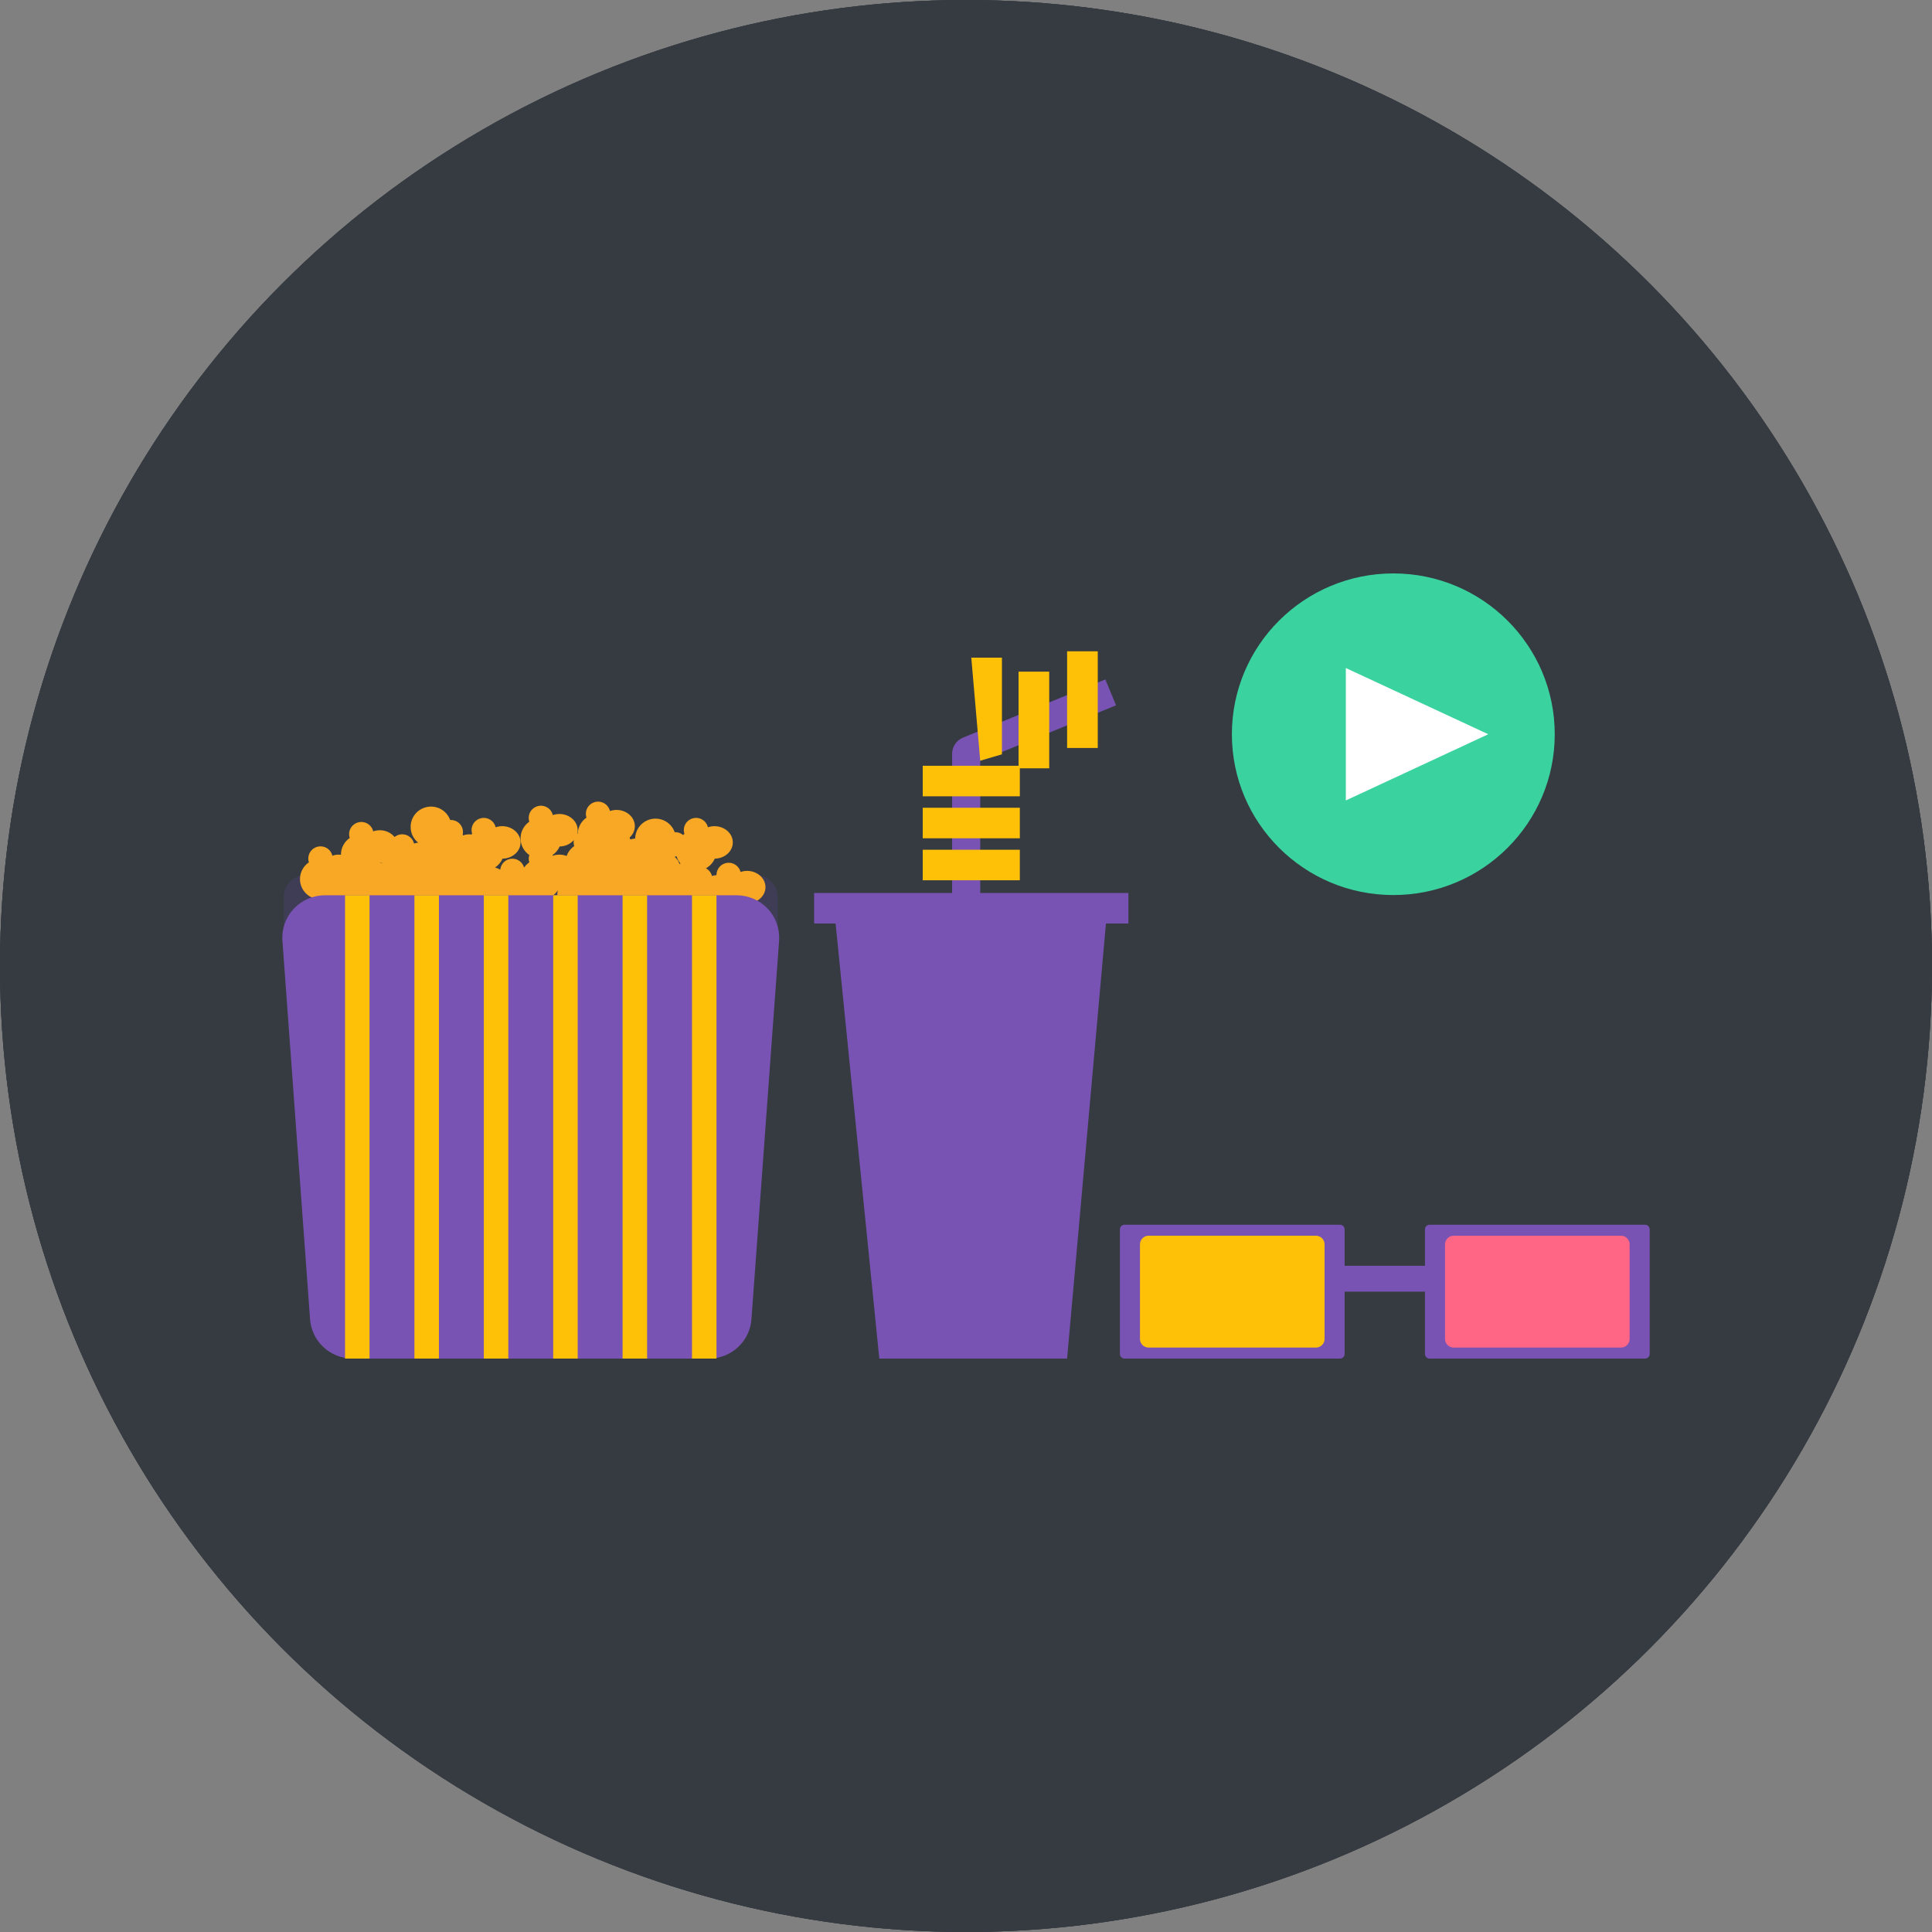 <svg width="219" height="219" viewBox="0 0 219 219" fill="none" xmlns="http://www.w3.org/2000/svg">
<rect x="0" y="0" width="219" height="219" fill="#808080" stroke="none"/>
<circle cx="109.5" cy="109.5" r="109.5" fill="#353B41"/>
<circle cx="109.5" cy="109.5" r="109.5" fill="#353B41"/>
<circle cx="109.5" cy="109.5" r="109.5" fill="#353B41"/>
<g clip-path="url(#clip0_36_2)">
<path d="M34.673 99.178H85.654C86.318 99.178 86.954 99.441 87.423 99.908C87.893 100.376 88.156 101.009 88.156 101.67V105.628H32.171V101.67C32.171 101.009 32.434 100.376 32.904 99.908C33.373 99.441 34.01 99.178 34.673 99.178Z" fill="#3F3D56"/>
<path d="M84.686 98.718C84.434 98.719 84.184 98.761 83.946 98.843C83.865 98.516 83.665 98.23 83.386 98.039C83.108 97.848 82.768 97.766 82.432 97.807C82.096 97.848 81.787 98.01 81.563 98.263C81.339 98.516 81.215 98.841 81.216 99.178C81.216 99.185 81.218 99.192 81.218 99.199C81.044 99.215 80.873 99.25 80.707 99.304C80.66 99.118 80.575 98.944 80.457 98.792C80.339 98.641 80.191 98.515 80.021 98.424C80.466 98.179 80.818 97.796 81.022 97.332C82.155 97.314 83.067 96.499 83.067 95.493C83.067 94.475 82.135 93.65 80.985 93.65C80.733 93.651 80.483 93.694 80.245 93.776C80.202 93.595 80.123 93.424 80.012 93.274C79.901 93.124 79.761 92.998 79.6 92.904C79.439 92.809 79.26 92.748 79.075 92.724C78.89 92.701 78.701 92.714 78.522 92.765C78.342 92.816 78.174 92.902 78.028 93.019C77.883 93.136 77.763 93.281 77.675 93.445C77.588 93.61 77.535 93.79 77.519 93.976C77.504 94.161 77.526 94.348 77.585 94.524C77.529 94.563 77.478 94.606 77.426 94.649C77.164 94.424 76.825 94.312 76.48 94.335C76.302 93.826 75.95 93.396 75.486 93.12C75.021 92.844 74.474 92.739 73.939 92.824C73.405 92.909 72.918 93.179 72.563 93.586C72.209 93.993 72.009 94.511 72 95.049C71.814 95.064 71.631 95.1 71.454 95.158C71.434 95.08 71.407 95.004 71.374 94.93C71.556 94.77 71.703 94.573 71.805 94.353C71.906 94.132 71.96 93.893 71.962 93.65C71.962 92.633 71.03 91.808 69.88 91.808C69.628 91.809 69.378 91.851 69.14 91.933C69.097 91.752 69.018 91.581 68.907 91.431C68.797 91.281 68.657 91.155 68.496 91.061C68.335 90.966 68.156 90.906 67.971 90.882C67.785 90.858 67.597 90.872 67.417 90.922C67.237 90.973 67.069 91.059 66.924 91.176C66.778 91.293 66.658 91.438 66.571 91.603C66.483 91.767 66.43 91.947 66.415 92.133C66.399 92.318 66.421 92.505 66.48 92.682C66.189 92.883 65.948 93.149 65.776 93.458C65.605 93.767 65.507 94.111 65.491 94.464C65.472 94.481 65.449 94.496 65.431 94.514C65.465 94.382 65.483 94.247 65.484 94.111C65.484 93.093 64.552 92.268 63.402 92.268C63.151 92.269 62.901 92.312 62.663 92.394C62.62 92.213 62.541 92.042 62.43 91.892C62.319 91.742 62.179 91.616 62.018 91.522C61.857 91.427 61.678 91.366 61.493 91.342C61.307 91.319 61.119 91.332 60.939 91.383C60.759 91.433 60.592 91.52 60.446 91.637C60.301 91.754 60.181 91.899 60.093 92.063C60.006 92.228 59.953 92.408 59.937 92.594C59.921 92.779 59.944 92.966 60.002 93.142C59.695 93.354 59.444 93.636 59.271 93.965C59.097 94.294 59.007 94.661 59.007 95.032C59.007 95.404 59.097 95.77 59.271 96.1C59.444 96.429 59.695 96.711 60.002 96.922C59.909 97.19 59.909 97.481 60.002 97.749C59.771 97.91 59.57 98.112 59.41 98.344C59.325 98.035 59.133 97.765 58.868 97.582C58.604 97.398 58.283 97.313 57.962 97.341C57.641 97.368 57.339 97.507 57.11 97.733C56.881 97.959 56.739 98.257 56.708 98.577C56.522 98.469 56.322 98.388 56.113 98.338C56.488 98.091 56.783 97.742 56.963 97.332C58.095 97.314 59.007 96.499 59.007 95.493C59.007 94.475 58.075 93.65 56.925 93.65C56.673 93.651 56.423 93.694 56.185 93.776C56.142 93.595 56.063 93.424 55.952 93.274C55.841 93.124 55.701 92.998 55.54 92.904C55.379 92.809 55.2 92.748 55.015 92.724C54.83 92.701 54.641 92.714 54.462 92.765C54.282 92.816 54.114 92.902 53.969 93.019C53.823 93.136 53.703 93.281 53.615 93.445C53.528 93.61 53.475 93.79 53.459 93.976C53.444 94.161 53.466 94.348 53.525 94.524C53.495 94.545 53.468 94.569 53.44 94.591C53.367 94.584 53.297 94.572 53.223 94.572C52.971 94.573 52.721 94.615 52.483 94.697C52.474 94.662 52.46 94.63 52.449 94.597C52.494 94.391 52.49 94.179 52.438 93.975C52.387 93.772 52.288 93.583 52.151 93.424C52.014 93.264 51.841 93.139 51.647 93.057C51.453 92.976 51.242 92.94 51.032 92.953C50.911 92.619 50.715 92.317 50.458 92.071C50.201 91.825 49.89 91.642 49.55 91.535C49.21 91.429 48.85 91.402 48.498 91.457C48.145 91.513 47.811 91.648 47.52 91.853C47.229 92.059 46.99 92.328 46.821 92.641C46.652 92.953 46.558 93.301 46.547 93.655C46.535 94.01 46.606 94.363 46.754 94.686C46.902 95.009 47.123 95.293 47.4 95.517C47.24 95.535 47.083 95.569 46.931 95.618C46.876 95.394 46.765 95.187 46.609 95.016C46.452 94.846 46.254 94.718 46.034 94.644C45.814 94.57 45.579 94.552 45.351 94.593C45.122 94.634 44.908 94.732 44.728 94.877C44.522 94.634 44.264 94.438 43.972 94.306C43.681 94.173 43.364 94.107 43.044 94.111C42.792 94.112 42.542 94.154 42.304 94.236C42.261 94.055 42.182 93.885 42.071 93.735C41.961 93.585 41.821 93.459 41.659 93.364C41.498 93.27 41.32 93.209 41.134 93.185C40.949 93.161 40.761 93.175 40.581 93.226C40.401 93.276 40.233 93.363 40.088 93.48C39.942 93.597 39.822 93.742 39.735 93.906C39.647 94.07 39.594 94.251 39.578 94.436C39.563 94.622 39.585 94.808 39.644 94.985C39.337 95.197 39.086 95.479 38.913 95.808C38.739 96.137 38.648 96.503 38.648 96.875C38.648 96.882 38.651 96.889 38.651 96.896C38.322 96.846 37.987 96.882 37.677 97.001C37.634 96.819 37.555 96.649 37.444 96.499C37.334 96.349 37.194 96.223 37.032 96.129C36.871 96.034 36.693 95.973 36.508 95.949C36.322 95.925 36.134 95.939 35.954 95.99C35.774 96.04 35.606 96.127 35.461 96.244C35.316 96.361 35.195 96.506 35.108 96.67C35.02 96.835 34.967 97.015 34.952 97.2C34.936 97.386 34.958 97.573 35.017 97.749C34.571 98.05 34.245 98.497 34.095 99.012C33.946 99.528 33.982 100.079 34.199 100.571C34.415 101.062 34.798 101.462 35.28 101.702C35.762 101.941 36.314 102.005 36.838 101.881C36.922 102.362 37.157 102.804 37.509 103.142C37.862 103.481 38.314 103.699 38.799 103.764C39.285 103.83 39.779 103.74 40.209 103.507C40.64 103.275 40.985 102.912 41.194 102.471C41.383 102.87 41.684 103.206 42.061 103.439C42.438 103.672 42.874 103.793 43.318 103.785C43.761 103.778 44.193 103.643 44.561 103.397C44.93 103.152 45.219 102.805 45.395 102.4C45.668 102.396 45.938 102.344 46.192 102.246C46.345 102.683 46.627 103.063 47 103.337C47.374 103.612 47.822 103.767 48.286 103.784C48.75 103.801 49.208 103.677 49.6 103.43C49.993 103.183 50.301 102.824 50.485 102.4C50.822 102.393 51.154 102.312 51.455 102.161C51.666 102.532 51.978 102.838 52.354 103.043C52.73 103.248 53.156 103.344 53.584 103.321C54.012 103.298 54.425 103.157 54.777 102.913C55.129 102.668 55.405 102.331 55.575 101.939C55.699 101.936 55.822 101.923 55.944 101.901C56.118 102.319 56.411 102.677 56.787 102.93C57.163 103.183 57.606 103.32 58.06 103.325C58.514 103.329 58.96 103.2 59.34 102.953C59.721 102.707 60.021 102.354 60.201 101.939C60.383 101.934 60.564 101.908 60.739 101.86C61.204 101.989 61.698 101.966 62.149 101.795C62.6 101.624 62.984 101.313 63.244 100.908C63.099 101.469 63.171 102.064 63.447 102.574C63.723 103.084 64.181 103.472 64.732 103.66C65.282 103.849 65.883 103.824 66.416 103.59C66.948 103.356 67.373 102.931 67.605 102.4C67.942 102.393 68.273 102.312 68.575 102.161C68.786 102.532 69.097 102.838 69.473 103.043C69.849 103.248 70.275 103.344 70.704 103.321C71.132 103.298 71.545 103.157 71.897 102.913C72.248 102.668 72.524 102.331 72.694 101.939C73.031 101.933 73.363 101.851 73.665 101.7C73.827 101.989 74.051 102.239 74.321 102.433C74.59 102.626 74.899 102.759 75.225 102.822C75.552 102.885 75.888 102.877 76.211 102.797C76.534 102.718 76.835 102.569 77.094 102.362C77.175 102.803 77.383 103.21 77.693 103.535C78.003 103.859 78.402 104.086 78.841 104.187C79.279 104.288 79.737 104.259 80.159 104.104C80.581 103.949 80.948 103.674 81.215 103.313C81.493 103.525 81.815 103.671 82.158 103.74C82.501 103.809 82.855 103.799 83.194 103.711C83.532 103.623 83.846 103.459 84.111 103.232C84.376 103.005 84.586 102.72 84.724 102.4C85.856 102.382 86.768 101.567 86.768 100.561C86.768 99.543 85.836 98.718 84.686 98.718ZM43.332 97.767C43.329 97.778 43.328 97.79 43.325 97.801C43.308 97.8 43.292 97.796 43.275 97.796C43.206 97.798 43.137 97.805 43.069 97.817C43.073 97.809 43.078 97.802 43.082 97.793C43.166 97.789 43.249 97.78 43.332 97.767ZM62.663 97.001C62.656 96.974 62.644 96.949 62.636 96.923C62.989 96.679 63.268 96.342 63.44 95.95C63.745 95.949 64.045 95.883 64.322 95.758C64.599 95.633 64.847 95.452 65.049 95.225C65.031 95.313 65.022 95.403 65.022 95.493C65.024 95.634 65.047 95.773 65.092 95.906C64.695 96.182 64.394 96.575 64.232 97.029C63.729 96.834 63.172 96.824 62.663 97.001V97.001ZM76.52 97.172C76.519 97.144 76.523 97.115 76.521 97.087C76.58 97.087 76.639 97.083 76.697 97.075C76.787 97.373 76.937 97.65 77.138 97.888C77.094 97.9 77.048 97.908 77.006 97.922C76.931 97.626 76.76 97.362 76.52 97.172Z" fill="#F9A825"/>
<path d="M36.832 101.482C36.175 101.482 35.526 101.615 34.923 101.873C34.32 102.131 33.776 102.509 33.325 102.983C32.873 103.458 32.524 104.018 32.297 104.632C32.071 105.245 31.972 105.898 32.007 106.55L35.14 149.447C35.206 150.677 35.743 151.834 36.641 152.681C37.538 153.528 38.728 154 39.965 154H80.362C81.599 154 82.789 153.528 83.686 152.681C84.584 151.834 85.121 150.677 85.187 149.447L88.32 106.55C88.355 105.898 88.257 105.245 88.03 104.632C87.804 104.018 87.454 103.458 87.002 102.983C86.551 102.509 86.007 102.131 85.404 101.873C84.801 101.615 84.152 101.482 83.496 101.482H36.832Z" fill="#7953B3"/>
<path d="M41.887 101.482H39.111V154H41.887V101.482Z" fill="#FFC107"/>
<path d="M49.753 101.482H46.977V154H49.753V101.482Z" fill="#FFC107"/>
<path d="M57.619 101.482H54.843V154H57.619V101.482Z" fill="#FFC107"/>
<path d="M65.484 101.482H62.708V154H65.484V101.482Z" fill="#FFC107"/>
<path d="M73.35 101.482H70.574V154H73.35V101.482Z" fill="#FFC107"/>
<path d="M81.216 101.482H78.44V154H81.216V101.482Z" fill="#FFC107"/>
<path d="M126.508 79.951L125.298 77.017L109.162 83.613C108.796 83.762 108.484 84.016 108.264 84.343C108.044 84.67 107.927 85.054 107.927 85.448V102.806H111.114V86.248L126.508 79.951Z" fill="#7953B3"/>
<path d="M124.435 73.827H120.96V84.785H124.435V73.827Z" fill="#FFC107"/>
<path d="M118.933 76.134H115.458V87.092H118.933V76.134Z" fill="#FFC107"/>
<path d="M113.573 85.506L111.112 86.227L110.099 74.548H113.573V85.506Z" fill="#FFC107"/>
<path d="M115.601 86.804H104.595V90.264H115.601V86.804Z" fill="#FFC107"/>
<path d="M115.602 91.563H104.596V95.023H115.602V91.563Z" fill="#FFC107"/>
<path d="M115.601 96.322H104.595V99.782H115.601V96.322Z" fill="#FFC107"/>
<path d="M120.96 154H99.672L94.457 102.089H125.595L120.96 154Z" fill="#7953B3"/>
<path d="M127.911 101.224H92.285V104.684H127.911V101.224Z" fill="#7953B3"/>
<path d="M157.938 101.458C168.044 101.458 176.236 93.296 176.236 83.229C176.236 73.161 168.044 65 157.938 65C147.831 65 139.639 73.161 139.639 83.229C139.639 93.296 147.831 101.458 157.938 101.458Z" fill="#3AD29F"/>
<path d="M168.701 83.229L152.556 90.735V83.229V75.723L168.701 83.229Z" fill="white"/>
<path d="M162.053 138.828C161.913 138.828 161.78 138.883 161.681 138.981C161.582 139.079 161.526 139.213 161.526 139.352V153.476C161.526 153.615 161.582 153.748 161.681 153.846C161.78 153.945 161.913 154 162.053 154H186.473C186.613 154 186.747 153.945 186.845 153.846C186.944 153.748 187 153.615 187 153.476V139.352C187 139.213 186.944 139.079 186.845 138.981C186.747 138.883 186.613 138.828 186.473 138.828H162.053Z" fill="#7953B3"/>
<path d="M164.782 140.073C164.522 140.073 164.273 140.176 164.089 140.36C163.905 140.543 163.801 140.791 163.801 141.05V151.778C163.801 152.037 163.905 152.285 164.089 152.468C164.273 152.651 164.522 152.754 164.782 152.754H183.744C184.004 152.754 184.254 152.651 184.438 152.468C184.622 152.285 184.725 152.037 184.725 151.778V141.05C184.725 140.791 184.622 140.543 184.438 140.36C184.254 140.176 184.004 140.073 183.744 140.073L164.782 140.073Z" fill="#FF6584"/>
<path d="M162.327 143.48H149.607V146.414H162.327V143.48Z" fill="#7953B3"/>
<path d="M127.472 138.828C127.332 138.828 127.199 138.883 127.1 138.981C127.001 139.08 126.946 139.213 126.946 139.352V153.476C126.946 153.615 127.001 153.748 127.1 153.846C127.199 153.944 127.332 154 127.472 154H151.893C152.032 154 152.166 153.944 152.265 153.846C152.363 153.748 152.419 153.615 152.419 153.476V139.352C152.419 139.213 152.363 139.08 152.265 138.981C152.166 138.883 152.032 138.828 151.893 138.828H127.472Z" fill="#7953B3"/>
<path d="M130.201 140.073C129.941 140.073 129.692 140.176 129.508 140.359C129.324 140.543 129.22 140.791 129.22 141.05V151.778C129.22 152.037 129.324 152.285 129.508 152.468C129.692 152.651 129.941 152.754 130.201 152.754H149.163C149.423 152.754 149.673 152.651 149.857 152.468C150.041 152.285 150.144 152.037 150.145 151.778V141.05C150.144 140.791 150.041 140.543 149.857 140.359C149.673 140.176 149.423 140.073 149.163 140.073L130.201 140.073Z" fill="#FFC107"/>
</g>
<defs>
<clipPath id="clip0_36_2">
<rect width="155" height="89" fill="white" transform="translate(32 65)"/>
</clipPath>
</defs>
</svg>
